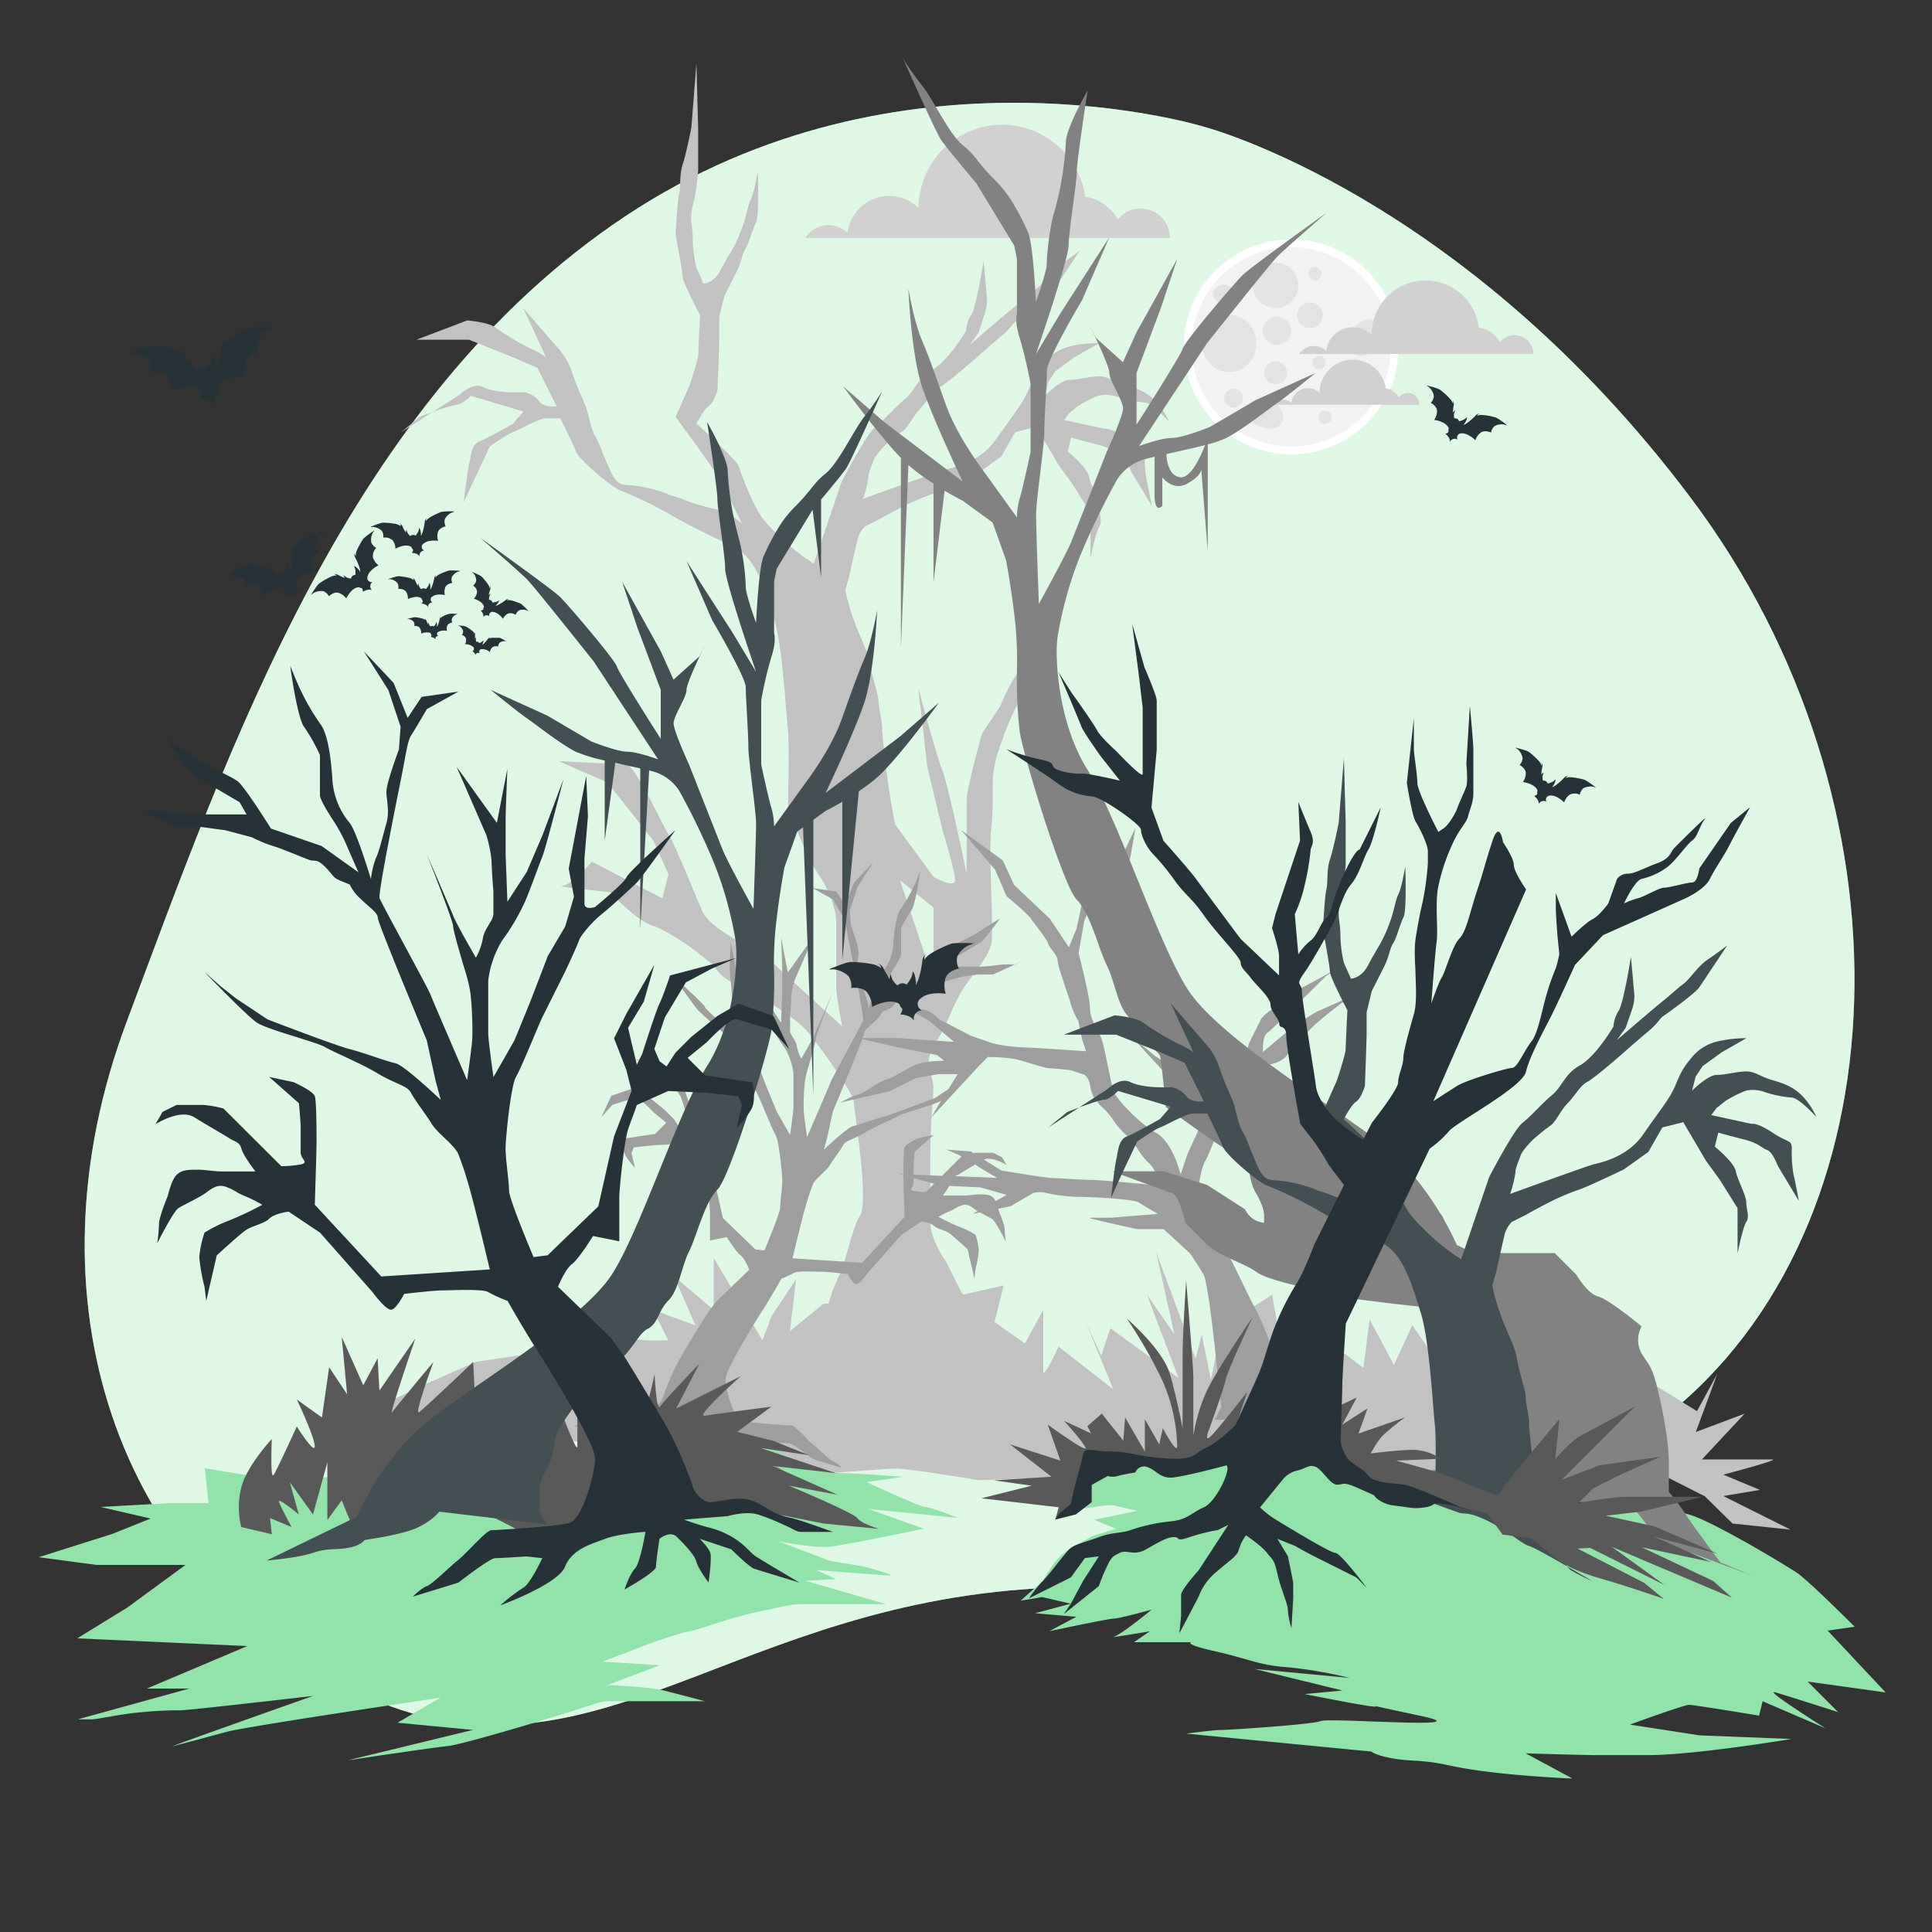 <svg xmlns="http://www.w3.org/2000/svg" viewBox="0 0 500 500"><rect x="0" y="0" width="500" height="500" fill="#333333" stroke="none"/><g id="freepik--background-simple--inject-21"><path d="M311.74,32.85S233.17,8.47,161.77,56,59.6,192.82,32.76,264.5,30.35,406.82,90.18,436.88s94.87-19.69,174.94-25.58,102.59,4.9,165.47-44.38S496.72,207.66,437.68,129,311.74,32.85,311.74,32.85Z" style="fill:#92E3A9"></path><path d="M311.74,32.85S233.17,8.47,161.77,56,59.6,192.82,32.76,264.5,30.35,406.82,90.18,436.88s94.87-19.69,174.94-25.58,102.59,4.9,165.47-44.38S496.72,207.66,437.68,129,311.74,32.85,311.74,32.85Z" style="fill:#fff;opacity:0.7"></path><circle cx="334.17" cy="89.76" r="26.81" style="fill:#f2f2f2;stroke:#fff;stroke-miterlimit:10;stroke-width:2px"></circle><ellipse cx="318.11" cy="88.87" rx="7.02" ry="7.45" style="fill:#e3e3e3"></ellipse><path d="M336,73.83A5.87,5.87,0,1,1,330.14,68,5.87,5.87,0,0,1,336,73.83Z" style="fill:#e3e3e3"></path><path d="M333.15,96.89a3,3,0,1,1-3-3.44A3.24,3.24,0,0,1,333.15,96.89Z" style="fill:#e3e3e3"></path><path d="M321.69,102.9a2.44,2.44,0,1,1-2.44-2.29A2.36,2.36,0,0,1,321.69,102.9Z" style="fill:#e3e3e3"></path><path d="M342.31,81.28a3.31,3.31,0,1,1-3.29-3A3.15,3.15,0,0,1,342.31,81.28Z" style="fill:#e3e3e3"></path><circle cx="340.31" cy="70.82" r="1.72" style="fill:#e3e3e3"></circle><path d="M343.11,93.87a1.72,1.72,0,1,1-1.72-1.72A1.72,1.72,0,0,1,343.11,93.87Z" style="fill:#e3e3e3"></path><circle cx="342.92" cy="107.98" r="1.72" style="fill:#e3e3e3"></circle><ellipse cx="316.68" cy="76.12" rx="2.72" ry="2.43" style="fill:#e3e3e3"></ellipse><path d="M334.17,85.82a3.68,3.68,0,1,1-3.67-3.94A3.81,3.81,0,0,1,334.17,85.82Z" style="fill:#e3e3e3"></path><path d="M352.67,100.13A3.68,3.68,0,1,1,349,96.19,3.81,3.81,0,0,1,352.67,100.13Z" style="fill:#e3e3e3"></path><path d="M331.85,109.2c-.87,1.78-3.54,2.27-6,1.09s-3.71-3.57-2.84-5.36,3.53-2.27,6-1.1S332.71,107.41,331.85,109.2Z" style="fill:#e3e3e3"></path><path d="M351.07,91.83c-1.79-.86-2.29-3.53-1.12-6s3.57-3.71,5.36-2.85,2.28,3.53,1.11,6S352.86,92.69,351.07,91.83Z" style="fill:#e3e3e3"></path><path d="M302.77,61.55a7.59,7.59,0,0,0-13.48-4.79,11.91,11.91,0,0,0-8.45-5.88,21.67,21.67,0,0,0-43.12,2.94,10.84,10.84,0,0,0-18.37,6.51,7,7,0,0,0-10.88,1.22Z" style="fill:#d1d1d1"></path><path d="M396.81,91.62a4.87,4.87,0,0,0-8.65-3.07,7.65,7.65,0,0,0-5.43-3.78A13.92,13.92,0,0,0,355,86.66a7,7,0,0,0-11.8,4.18,4.53,4.53,0,0,0-7,.78Z" style="fill:#d1d1d1"></path><path d="M367.34,104.75a3,3,0,0,0-5.35-1.9,4.78,4.78,0,0,0-3.36-2.34,8.6,8.6,0,0,0-17.12,1.17,4.3,4.3,0,0,0-7.29,2.59,2.79,2.79,0,0,0-4.32.48Z" style="fill:#d1d1d1"></path></g><g id="freepik--trees-4--inject-21"><path d="M446,387.17l9.47-1.58L446,381.64s15-3.94,12.62-3.94H440.46l11.05-11.84-12.63,4.74,5.53-15-5.24,9.61-12.91-8s-12.63-5.53-16.58-5.53-24.46-9.47-24.46-9.47l3.59,9.45-11.48-6.29-.79,5.53-6.32-4.74,2.37,7.1L365.49,343l-4.74,10.26-6.31-11.83L352.86,354l-6.31-4.73L345,355.6l-7.89-15-5.53,7.89-2.36-13.42-8.86,5.73-2.19-7.31-4.78,23.58L311,345.34l-1.57,6.31L299.2,324l4.73,21.31-7.1-10.26L305,356.61l-17.63-12.85L285,350.87,281,342.18l7.11,17.37L273.94,348.5s-3.95,8.68-3.95,6.31V339l-4.73,8.68-7.89-5.53,2.37-9.47-10.43,2.37-.62-.79-3.95-7.89s-4-5.52-4-10.26v-15c0-11,.79-15.79.79-19.73s-3.15-5.53.79-11.84,3.95-9.47,7.89-15,5.53-7.1,6.32-10.26-.79-22.88,0-30,0-11.83.79-15.78.79-3.16,2.37-7.89,4.73-10.26,6.31-14.21,7.89-12.63,7.89-12.63-7.1,7.9-9.47,9.47-5.52,9.48-5.52,9.48l-4.74,7.1s-4,14.2-4,17.36v18.94s-4.73-22.89-6.31-26.83S237.64,178,237.64,178L240,198.55,244,215.12s3.16,10.26,3.16,12.63-5.53-.79-5.53-.79l-10-13.63a226.41,226.41,0,0,1-3.33-24.42c0-2.72-.91-5.44-.91-7.25s-1.81-6.79-2.26-10-2.72-6.8-4.53-12.23-1.81-6.8-1.81-6.8l.9-3.17s1.82-8.15,2.27-10a7.7,7.7,0,0,1,1.81-3.17l3.62-1.81s3.18-1.82,5-2.72a64.61,64.61,0,0,1,8.15-3.63c1.81-.45,12.23-5.43,12.23-5.43l6.34-4.53,3.62-6.34,5.44-1.36,5.89,10,3.62,5,4.53,7.24v11.78s1.36-6.79,2.27-8.15,0-3.17,0-5-2.27-5.88-2.72-8.15-5.44-6.34-5.44-6.34l.91-3.62s3.17.9,6.79,1.81,4.53,2.26,5.89,2.72,2.72,4.07,2.72,4.07l5.43,9.06s-.9-5-1.36-6.79a32.31,32.31,0,0,1-.45-6.8c0-2.26-.9-1.36-5-4.07s-5.44-2.27-5.44-2.27l-10.41-2.26,1.36-1.81,2.26-1.82a28.67,28.67,0,0,1,5.44-2.71,9,9,0,0,1,5,.45,30.24,30.24,0,0,0,6.79,1.36c1.81,0,6.34,5,6.34,5a19.86,19.86,0,0,0-3.62-5.43c-2.27-2.27-4.53-3.18-7.7-4.08s-4.53-2.27-6.79-2.27-5.44.91-7.7.91-6.35,4.08-6.35,4.08l.91-3.63,1.81-2.71,5-3.63,6.35-3.62s-5,0-7.7.9a12,12,0,0,0-6.8,4.53c-2.72,3.17-3.17,5.44-4.53,8.16s-3.62,5.43-7.7,11.32-10.87,7.25-12.68,7.7-21.74,7.7-21.74,7.7a30.85,30.85,0,0,0,1.36-5.44c0-1.35.9-3.17,1.36-4.52s3.17-4.08,3.17-4.08,3.17-2.72,4.53-3.62,2.71-4.08,4.53-5.89,3.17-4.53,5-5.44,9.06-7.25,9.06-7.25,4.07-3.62,6.79-5.88,2.72-3.17,4.08-4.08,8.15-5.89,9.06-7.25l7.24-10.87s-2.26,1.81-5,3.63-4.53,5-6.34,6.34-3.62,3.17-5.44,4.53-11.77,10-11.77,10l2.26-3.17L255,80.66a11.83,11.83,0,0,0,.46-3.18l-.91-10s-1.81,11.78-3.17,14A8.75,8.75,0,0,0,250,85.64s-4.53,7.7-8.6,10-4.53,5.44-7.25,7.7-5.44,5.44-7.7,7.25-8.61,14-8.61,14l-7.24,21.29a57.24,57.24,0,0,1-8.16-6.34c-3.17-3.17-5-4.53-7.24-9.06a75,75,0,0,1-4.08-10c-.45-1.35-10.87-10.87-10.87-10.87s1.81-3.62,3.17-4.53,2.26-4.07,2.26-4.07.46-11.33.46-14V82l1.36-5.43,3.17-6.34c1.36-2.72,1.36-4.53,2.26-5.89s1.81-5,2.72-6.79.45-13.14.45-13.14-.9,5.44-1.81,7.25-.91,4.07-2.72,8.6-3.17,5.89-5,9.51-4.53,3.63-4.53,3.63l-1.81-4.08a32.86,32.86,0,0,1-.91-6.79c0-3.17-.45-4.08-.45-5.89a19.26,19.26,0,0,1,.91-5.44,62.11,62.11,0,0,0,.9-7.24V33.1l-.45-16.76L178.92,33.1s-1.36,6.79-2.26,9.51-.46,5.89-.91,7.7-.91,10.42-.91,10.42,1.82,9.51,1.82,10.87,4.52,10,4.52,10-.45,8.61-.45,10-2.26,8.15-2.26,8.15l-3.63,8.15s10.42,14,11.78,16.76l5.44,10.87L188,132.29a56.58,56.58,0,0,1-10.42-2.72c-4.53-1.81-3.17-.9-5-1.81a35.45,35.45,0,0,0-10.42-2.26c-2.72,0-3.62-2.27-5-5.44s-2.27-5.89-3.17-7.25-1.81-5.88-2.27-7.24-2.26-5-3.62-9.06a17.37,17.37,0,0,0-3.62-6.34l-9.06-10.42,5.89,12.68a26,26,0,0,0-4.08-2.26,68.8,68.8,0,0,1-9.06-5.44c-1.81-1.36-7.25-1.81-7.25-1.81l-13.13,5H121.4l11.32,4.53,6.34,2.72,5,10s-3.17.46-4.53-1.35a6.57,6.57,0,0,0-3.62-2.27h-3.17s-5,0-7.7-1.36-5.89,1.81-5.89,1.81l-7.26,4.7a38.45,38.45,0,0,1,6.36-2c1.36,0,3.62-2.26,3.62-2.26l13.59,4.07-2.72,3.17s-6.34,3.63-8.61,4.53-2.26,4.08-2.71,5.89S120,130,120,130l2.72-5.89,4.07-8.61s4.53-3.17,5.89-3.62,6.79-3.63,8.61-3.63H145s3.17,6.35,4.08,8.61,9.06,9.06,11.32,10a105.83,105.83,0,0,1,13.13,6.34c4.53,2.71,11.33,5.88,16.76,8.6s7.7,10.87,10,18.12,3.17,25.36,3.62,29,0,20.38,0,20.38l5.4,12.94,3.94,6.31s3.16,5.52,3.16,10.26v16.57c0,2.37,1.58,10.26,1.58,10.26s-16.58-15-18.94-17.36-15-7.1-17.37-12.63-7.1-17.36-8.68-19.73c-.81-1.22-3.1-6-5.44-10.36-2.2-4.09-4.46-7.79-5.61-7.79-2.36,0-17.36-.79-17.36-.79l12.63,5.53,11.84,15,3.94,8.68-1.58,6.31L153.19,223s-5.52,6.32-7.89,6.32,12.63,1.58,12.63,1.58,6.31,7.1,11,8.68,11.83,7.1,11.83,7.1l3.95,3.16a11,11,0,0,0,5.53,4.73c3.94,1.58,15.78,8.68,18.94,12.63s11.83,15.78,11.83,18.15,3.95,25.26,1.58,29.2-3.94,13.42-5.52,15.79a41.73,41.73,0,0,0-2.62,7.06l-1.33,0-8.68,7.1,1.58-13.41-6.31,9.47-2.37,6.31-12.63-21.31V339l-10.26-8.68L180,343,169,339l3.94,7.89H167.4l-9.47-.79-8.68,2.37L139,350.08l-15.79,2.36L110.58,358,94,365.86s49.49,5.79,62.23,8.42,34.06,10.52,41.16,10.52,16.93,7.55,23.46,5.75S210,381.64,210,381.64s18.94-1.57,22.09-1.57,21.28,3,21.28,3L282.82,382l29.79,3.61,95.5-4.73,22.09.78,11,5.57,7.18,7.06,15,1.58ZM241.58,234.85v18.94l-8.68-26Z" style="fill:#c2c2c2"></path><path d="M103.73,111.91l8.14-5.27c-1.74.64-3.16,1.19-3.16,1.19Z" style="fill:#c2c2c2"></path></g><g id="freepik--Floor--inject-21"><path d="M396.21,397.06s-4.65-2.33-9.76-5.12-13.95-6.51-19.53-7.44-8.37,0-9.76,0-11.62-7-11.62-7-7.44-1.39-9.76-1.86-2.33-1.39-2.33-1.39l-16,5s-18.4-.8-21.19-3.59-22.78,9.3-22.78,9.3l9.09-.72-8.15,7.24s12.08-2.34,13.94-1.87,6,1.39,6,1.39l-11.15,2.33,5.58,2.32-6.05,1.86-6.1,3.49c-3.66,2.09-6.79,8.15-6.79,8.15l-5.7,5.1,5.58-.93,7.37,1.72-9.23,2.46,10.69.93-7,3.72s15.34-3.26,16.73-3.26,9.76-2.32,9.76-2.32-7.9,6.51-9.76,7,9.3-1.39,9.3-1.39L293.47,425h14.88s-2.33.46,6,2.32S326,431,333,431.46a113.65,113.65,0,0,1,16.27,2.78l-24.64-2.32,22.78,5.58-9.76.93s16.27,3.25,18.12,3.25-6-1.39,11.63,2.33-23.25.46-25.57,1.39-24.17,2.33-26,2.33-8.84.93-8.84.93l47.88,4.64s2.33,1.86,10.7,2.33,7.9,1.39,18.59,2.79,22.78,1.86,22.78,1.86l-12.09-6.51s14.88.46,18.6.46h13c12.09,0,37.19-4.18,37.19-4.18l-23.71-.93-18.13-2.79s14-5.11,15.34-5.11S455.24,444,455.24,444l.93-3.72,16.27,7s-16.27-10.23-13-9.3,16.27,5.12,16.27,5.12l-7.9-7.91L488,438l-15-16,7-1s-12-12-15-14-23.81-14.58-28.9-15.29-48.5-4.64-48.5-4.64l8.76,11" style="fill:#92E3A9"></path><path d="M200.5,375.21s10.23,6,15.81,6,15.8.93,17.2.93-9.3,1.4-9.3,1.4,13.95,6.5,15.34,6.5,8.37,2.79,8.37,2.79l-23.24-2.32,14.41,5.11s-20,4.18-24.18,4.65-13.48-1.39-13.48-1.39L214.91,404s6.05.93,8.37,1.39,8.37,2.33,7,2.33-19.06-1.4-19.06-1.4l5.12,2.33-7.91.46,20.92,6.05H208.4c-3.71,0-2.78,0-11.62,1.85s-15.34,4.65-18.13,5.12-10.69,3.25-13,4.18-9.76,3.72-9.76,3.72l14.87.93-13.48,5.11s10.69.47,14.41,1.4,10.69,2.79,10.69,2.79H157.74c-1.4,0-1.86,0-7.44,1.86-5.14,1.71-26.46,8.16-33.06,9.53-.56.11-1,.19-1.34.23-4.19.46-13.48,1.86-16.74,2.32s-9.29,1.4-9.29,1.4l32.54-7.9-19.53-1.86L114,439.36s-50.21,7.44-55.32,8.83-12.09,3.25-13.94,3.72,36.25-13,36.25-13-32.07,3.72-34.4,3.72a95.41,95.41,0,0,0-9.76.47c-5.58.46-11.62,1.86-13,1.86H20.14L49,437H38l26-11-44-2,13-8,15-11H25l-15-2,19-6,10-4-13-3,18-1H54l-1-9,22,3.58,61.36-8.37,44.66.07,19-2.4" style="fill:#92E3A9"></path></g><g id="freepik--trees-3--inject-21"><path d="M205.1,325.65l18,1.16,11-11.89s-.29-9-.29-10.45,0-6.68.29-7.55,3.48-2.32,3.48-2.32l4.06-.87-4.93,4.35s-.29,2.9-.29,4.07v4.06c0,1.16-1.45,1.74,0,2a19.17,19.17,0,0,0,3.19.29l9.58-9.58a21.66,21.66,0,0,1,3.19-.58H257l2.33,1.16,1.16,2s-4.07-2.62-6.39-1.17-4.93,2.91-5.8,3.49-1.74.58-2,1.74A17.43,17.43,0,0,1,244,309.4h5.52c1.45,0,2.61-.29,4.06-.29s2.61,0,3.48.87,1.45,3.48,1.45,3.48S260,317,260,318.11a30.21,30.21,0,0,0,.29,3.19s-2.62-5.22-3.49-5.8-3.48-1.75-4.64-2.62-2-1.45-3.48-.87-1.45.87-2.9,1.45a22.58,22.58,0,0,0-2.91,1.46,53.85,53.85,0,0,0,5.52,2.61,24.15,24.15,0,0,1,4.06,2,17.74,17.74,0,0,1,.87,4.06,31.88,31.88,0,0,1-.87,4.94l-.29,2.32-1.74-7.55s-3.48-3.19-4.64-4.06-3.2-1.16-4.07-2-3.19-1.16-3.19-1.16l-5.22,3.48-8.71,9.87s-2.32,3.19-3.19,2.9-2-2.61-2-2.61-4.94-.58-6.39-.58-6.67-.29-7.54.29a23.72,23.72,0,0,1-3.2,1.45s-2.61,4.64-5.22,8.7-9.29,15.09-9.29,17.42,2,10.15,4.36,10.73,11.89,1.16,12.77,1.16,4.06,3.78,5.51,4.94,4.35,4.06,5.22,4.35a9.24,9.24,0,0,1,2.32,1.74l-7.54-2.32s-5.22-4.06-6.1-4.06-5.22-.29-5.22-.29l-2.61.29s2,4.35,3.19,4.93a29.29,29.29,0,0,1,3.77,2.9s-9.57-3.48-10.73-6.38-4.36-3.77-6.68-4.64a30.92,30.92,0,0,0-6.67-1.16s.87,5.22,1.74,6.09a12.39,12.39,0,0,1,1.74,3.48s-5.23-2.9-5.23-3.77-.58-4.64-.58-4.64-1.74-1.46-2.9-.29-2.9,2.9-3.19,4.06a15.53,15.53,0,0,1-2,3.48s-.58-4.06-.29-4.93a9.24,9.24,0,0,1,1.74-2.32l-5.22,1.74s-2.91,2.9-3.78,3.19-7.54,2.32-7.54,2.32,6.38-3.77,7.25-4.35,1.45-1.45,2.61-2.32a14.12,14.12,0,0,1,4.65-2.33,48,48,0,0,0,4.64-1.45l-7.25-.58a10.79,10.79,0,0,0-4.94-.29,33.76,33.76,0,0,0-4.35,1.74c-1.45.58-2,1.17-2.9,1.17h-5.23s5.52-2,7-2.33a11.37,11.37,0,0,0,3.77-1.45,8.64,8.64,0,0,1,4.64-1.74c2,0,3.78.58,4.94.58s2.61-1.45,2.9-2.61a65,65,0,0,1,4.64-10.45c2-3.48,6.1-10.16,6.68-11s2.32-3.19,2.32-3.19l8.71-8.41s-1.16-2.91-2.32-3.78-3.49-4.64-3.49-4.64l-4.35.87v-7.26a75.44,75.44,0,0,0-1.45-11.31c-.58-1.75-.87-2.33-1.16-3.2l-.29-.87-5.23-2.32-6.38.29-5.23.58-.58,1.45.88,3.78a14.65,14.65,0,0,1-2.62-3.49c-.58-1.45,0-4.06,0-4.06l7.84-1.16,2.9-2.9-3.19-2.62s-3.77-4.06-4.93-3.77-5.81,1.74-5.81,1.74l-2.9,3.2,2.61-5.52,5.8-2,3.49,2,4.35,3.48,2.61,2.62,1.45,2.32,1.16-.87.88-2-1.75-5.23-3.48-5.8-4.35-2.32L164.18,274l11,2.91s1.16,3.48,1.74,4.64,2.91,8.42,2.91,8.42l.87,1.74,1.45-6.1-2.61-4.35-1.74-6.09,4.64,8.12,2,4.06-2,5.23-.87,3.48,2.9,7.55,2.61,11.61,8.42,8.12,2.32.29s4.06-9.58,4.06-11,.58-5.22.58-7-.87-10.45-1.74-11.9-3.77-8.71-4.35-9.87l-3.48-7c-.58-1.16-2.33-4.94-2.62-5.81a16,16,0,0,0-3.77-4.35c-1.45-1.16-4.93-4.35-5.8-5.22s-6.39-8.71-6.39-8.71,7.84,7,8.13,7.83,5.22,4.94,5.22,4.94,1.74.58,1.74-.58v-7.55l-.58-7,.29-6.68L192,259.19l-.88,4.65,1.46,4.93,2.9,4.93s2.32,6.1,2.9,7.55,2.61,6.38,2.61,6.38l3.48,6.1s.88-6.1.88-7.26v-8.7a16.63,16.63,0,0,0-2.33-6.68,36.72,36.72,0,0,1-3.77-6.38c-.87-2-2.32-6.1-2.9-7.55s-3.48-12.77-3.48-12.77l3.48,9.29,2.61,6.09,3.19,4.94.29-7.84v-6.09c0-1.16-.29-8.13-.29-8.13l1.74,9,6.68-9.29-4.93,11.32a21.79,21.79,0,0,0-.87,4.35c0,1.45-.3,4.94-.3,4.94v3.77c0,1.16,1.46,2.32,1.75,4.06a10.25,10.25,0,0,0,1.16,3.19s3.19-5.51,3.77-7,4.35-10.16,4.35-10.16-4.35,11-4.35,11.9-2,7.55-2,7.55a24.24,24.24,0,0,0-.87,3.77,63.27,63.27,0,0,0-.29,7c0,1.17.87,7.26.87,7.26s5.51-12.77,6.09-14.22,8.13-15.09,8.42-16-3.19-18-3.77-20.9-.87-5.22-1.46-6.09-2.61-4.36-2.61-4.36l-5.22-2.9,6.09.87,2.33,3.49,2.32-5.81,4.93-5.22-4.06,6.38-2,6.1.29,3.77s2,5.51,2,7-.58,3.2,0,5.23a48.42,48.42,0,0,0,1.74,5.8,14.24,14.24,0,0,1,.87,3.48s2.32-7.83,3.48-9.28a12.32,12.32,0,0,0,2.9-7.55c.29-4.06.88-7.54,2-9a38.39,38.39,0,0,0,3.19-5.52c.58-1.16,1.74-4.06,1.74-4.06s-1.16,8.71-2.32,10.16a29.44,29.44,0,0,0-2.61,4.64V247c0,.88-2.33,4.36-2.33,4.36a26.54,26.54,0,0,0-2,3.77c-.87,2-2,4.64-2,4.64l6.1-4.35,8.41-2.9s4.36-7,5.52-7.84,5.22-2.61,6.38-3.48,5.51-3.48,5.51-3.48-4.06,5.51-4.93,6.09-7.25,4.36-7.25,4.36l-1.16,2h8.12c2,0,5.52-.58,6.39-.58h2.9L264,249l-7,3.19h-3.77l-4.35.58L244.56,254a25.12,25.12,0,0,1-3.48,1.45c-1.16.29-5.22,2-6.09,2.32s-1.16-.29-2.61,1.16-1.17,1.74-2.62,2.33l-1.45.58a7.1,7.1,0,0,1-1.74,2.32c-1.45,1.45-2.9,2.32-2.9,3.19s-8.13,20.31-8.13,20.31l-1.45,6.68-.87,3.19s6.1-5.8,7.55-6.09,5.22-1.74,7.54-2.32S242,284.15,242,284.15l5.23-3.48,2.61-2,2.61-2.32s-7,7.25-8.71,8.41-9.86,3.19-11.31,4.07-5.81,2.61-8.71,4.35-4.93,2-5.52,3.19-2.61,3.77-3.48,5.23-3.77,3.48-4.35,4.93a52.86,52.86,0,0,0-1.74,5.22C207.71,314.62,205.1,325.65,205.1,325.65Z" style="fill:#9e9e9e"></path><path d="M332.82,358.14s-5.76-15.64-8.2-20-6.85-14.67-8.81-16.63-6.35-5.87-6.35-7.82,1-10.76,2.44-13.21,4.89-12.23,4.89-12.23-2.27-7,3.27-10.12,10.91-1.61,13.36-5.52.49-.49,4.4-4.9,11.74-9.78,11.74-9.78l-8.81,3.92L335.46,265l-8.61,7.25s-.28-4,1.19-5,15.16-14.68,15.16-14.68l3.91-2.44-11.74,6.36s-3.06,4.35-4.89,4.4-4.08,2.77-4.08,2.77l-3.17,6.34-.57,2.14s-.49,3.42-2.93,3.42a11.09,11.09,0,0,0-4.9,1.47l-4.4,3.91-10.83-7.22-.9-.61-6.36-5.38,11.25,12.23,4.4,2.94s.23.19.49,2.93a38.66,38.66,0,0,0,1.61,6.81l-2.72,5.89-1.83,5.39s-2-8.31-6.35-10.75-9.79-8.32-10.76-10.27S286,271.1,285,268.65s-2.93-4.89-2.93-7.82-2.94-14.18-2.94-14.18l1.47-8.32S284,230,285.49,229s6.36-4.4,6.85-6.36,1.47-8.31,1.47-8.31l-3.92,8.31-1.46,2.45a6.21,6.21,0,0,1-2.94,1c-1.46,0-4.4,1.95-4.4,1.95l-1-12.22v-9.78s-1.95,10.75-1.95,12.71v6.36l1.95,8.31-1.46,6.85-2,4.89-4.89-7.34-9.29-8.8-2.94-6.36-10.76-7.82,8.81,10.27,2.93,6.84s5.38,4.41,6.36,5.87,3.91,4.89,4.4,6.36,2.45,2.93,2.45,4.4,2.93,9.29,3.42,11.25a20.24,20.24,0,0,0,1.95,4.4l1,4.89,1,2.94s-14.67-1-16.14-1a42.67,42.67,0,0,1-7.82-1l-5.87-2-1.53-.81L243,263.76s-2.45-2.44-3.92-2.44-8.8-2.94-8.8-2.94l10.27,5.87,6.36,5.38-7.83-.49-6.35-.49H221.92l10.76,2.45,9.78,1.95,1.95,1.47s-4.89,0-7.33,1-5.87,3.42-7.83,3.91-5.38,3.43-7.33,3.91a20.24,20.24,0,0,0-4.41,2l12.72-2.93,6.85-3.43,5.87-1h4.89s-.66,1.1-1.39,2.26c-.36.58-.73,1.17-1.06,1.66-1,1.46-4.4,7.33-4.4,7.33L253.22,276l2.44-2.45a46.47,46.47,0,0,1,6.85.49c2.44.49,7.82,2.45,9.29,2.45s5.38.49,5.38.49l2.93,1s1.47,0,2,2.94,1,2.93,2,4.4,1.46,1,3.91,4.4a18.48,18.48,0,0,0,3.91,4.4c1.47,1.47,1,1,2.93,3.92s2.94,2.93,3.92,4.89a21.8,21.8,0,0,1,1.46,3.91s-15.16-1.47-17.6-1.47-8.8-.49-10.27-.49-13.21-1.95-13.21-1.95L251.26,298l-6.36-.49a42.06,42.06,0,0,1,6.85,3.42c1.95,1.47,6.36,3.91,6.36,3.91s-11.25-.49-12.72-.49-12.71-.49-12.71-.49l10.75,2.94,10.27.49,6.85,1.95-8.8,4.89,9.78-1.95,5.87-3.43a6.75,6.75,0,0,1,3.42,0,43,43,0,0,0,8.31,1c2.45,0,14.19.49,15.65,1.47s4.89,2.93,4.89,2.93l-12.22,1h-5.38c-1.47,0,12.23,2.94,12.23,2.94h6.84L308,324.4s2,2.93,3.45,5.38,3.88,27.88,3.88,27.88l.76,6.52-1.73,3.26h7.82a24.06,24.06,0,0,0,7.34-1.47C331,365.48,332.82,358.14,332.82,358.14Z" style="fill:#9e9e9e"></path></g><g id="freepik--trees-2--inject-21"><path d="M445.23,404.36s-6.32-8.43-9.13-12.65a41.86,41.86,0,0,0-4.22-5.62v-7c0-2.11,0-6.33-2.11-16.17s-2.81-9.13-4.92-12.65a7.23,7.23,0,0,1,0-7s-8.43-7-11.24-7.73-5.63-5.62-5.63-5.62l-5.62-5.62h-21l-4.34-2.11a65.24,65.24,0,0,0-3.19-6.28l-.54-1.17s-.24-.33-.64-.84c-3.48-5.75-9.05-13.37-16.71-19.12-14.06-10.54-40.77-26.71-48.5-38.65s-18-44.17-26-56.93-8.44-30.22-7.73-34.44a101.71,101.71,0,0,1,5.62-20.38,188.18,188.18,0,0,1,9.84-20.38,12.6,12.6,0,0,1,6.32-4.92c.81-.27,2-.57,3.32-.89v9.72c0,5.37,2,3,2,3v-7.39s2.69,3.69,6.38,1.68,3.7-3.7,3.7-3.7l1.68,21.17V115a26.64,26.64,0,0,0,4.69-1.6c4.22-2.1,11.25-7.73,13.35-9.13s9.84-7.73,9.84-7.73l-15.46,7-11.95,7s-7,2.81-9.84,2.81-8.43,2.11-8.43,2.11L312.4,88.8s16.17-20.39,18.27-22.49,12.65-11.25,12.65-11.25-19.67,14.06-21.78,16.17-14.76,16.86-15.46,19-11.95,19.68-11.95,19.68V96.53l6.32-16.87L304.67,67,294.13,86l-3.52,7.74-7-6.33-2.1-4.18c.33.66,5.61,11.27,5.61,13.32s3.51,7,3.51,9.13-4.21,11.25-4.21,11.25-7.73,19.68-9.14,23.19-8.43,16.17-8.43,16.17-.71-19.68-.71-23.2,2.11-17.57,2.11-21.08.7-13.35.7-16.17,9.14-18.27,9.14-18.27l7-16.16L274.45,81.06l-6.33,10.55s8.44-24.6,8.44-28.12,2.11-16.16,2.11-19,2.81-21.09,2.81-21.09-5.63,9.84-5.63,13.36A82.55,82.55,0,0,1,273,54.36c-1.4,4.21-2.11,12-2.11,14s-2.81,9.84-2.81,9.84S267.42,62.79,266,60a61.85,61.85,0,0,0-4.84-9,31.47,31.47,0,0,0-3.59-4.32c-4.92-4.92-4.92-6.33-8.43-9.14s-7.73-12-10.54-15.46a71.1,71.1,0,0,1-4.92-7s8.43,19,9.83,21.08,9.14,11.25,9.14,11.25l9.84,16.16.7,3.52v14s-.7,2.11.71,6.33a117.4,117.4,0,0,1,2.81,12v17.57s-2.11,9.84-2.81,12a18.33,18.33,0,0,0-.71,4.92l-9.13-12.65s-6.33-8.44-9.14-16.17S240.71,93,238.61,88.09s-3.52-13.35-3.52-13.35.7,16.87,3.52,25.3,10.54,24.6,10.54,24.6l-20.38-15.46L218.22,100s9.91,13.62,15.77,19.36l-.83-.78v49l1.93-47.22a55.76,55.76,0,0,0,6.5,4.79v25.57L244.45,127c2.7,1.59,4.7,2.59,4.7,2.59l7.73,5.62,3.51,9.84s1.41,7.73,2.11,14.06a94.48,94.48,0,0,1,.7,14,116.11,116.11,0,0,0,.69,16.11c.72,5.68,11.26,40.12,14.78,43.63s5.62,12.65,7.73,16.87,2.81,10.54,5.62,13.35,2.81,6.33,5.62,7.73a8.24,8.24,0,0,1,2.62,2.52c.88,6.39,1.45,13.17,1.45,13.17s14.91,11,17,11.72a18.57,18.57,0,0,1,4.14,2.79c.61,2.61.74,5.35,2.18,7.76,2.11,3.51,2.11,5.62,2.11,5.62v2.07a6,6,0,0,1-4.92-3.48l-9.84-6.32-11.24-3.52H287.8s13.36,4.92,15.46,5.63,3.52,7.73,3.52,7.73l5.62,5.62c2.81,2.81,9.84,4.92,12.65,7s10.54,3.51,15.46,4.92a82.8,82.8,0,0,0,9.9,2.09s16.11,2.13,18.92,2.13,6.32,1.4,11.24,3.51,4.92,10.54,6.33,15.46,0,9.14,0,12.65a4.39,4.39,0,0,1-3.51,4.22l-4.22,5.62-15.46,1.41s16.86,4.21,19.68,4.21a26.67,26.67,0,0,0,5.62-.7s12.65,2.11,15.46,3.51,13.35,0,15.46,0,9.14,10.55,9.14,10.55l24.6,9.13ZM311.88,115.19a34.9,34.9,0,0,1-2,4.34c-1.22,2.21-2.74,4.09-4.32,4-3.6-.33-3.69-5.75-3.69-6C305.09,116.76,308.77,116,311.88,115.19Z" style="fill:#828282"></path><path d="M371.35,389.23s.45-16.76,0-20.38-1.36-21.74-3.63-29-4.53-15.4-10-18.12-12.23-5.89-16.76-8.61a108.82,108.82,0,0,0-13.14-6.34c-2.26-.9-10.41-7.7-11.32-10s-4.07-8.61-4.07-8.61h-3.63c-1.81,0-7.25,3.17-8.6,3.63s-5.89,3.62-5.89,3.62l-4.08,8.61L287.55,310s.91-8.15,1.36-10,.46-5,2.72-5.89,8.61-4.53,8.61-4.53l2.71-3.17-13.58-4.08s-2.27,2.27-3.63,2.27-9.51,3.17-9.51,3.17l-5,4.08,15.4-10s3.17-3.17,5.89-1.81,7.7,1.36,7.7,1.36h3.17a6.62,6.62,0,0,1,3.62,2.26c1.36,1.82,4.53,1.36,4.53,1.36l-5-10-6.34-2.72-11.33-4.53H275.32l13.14-5s5.43.45,7.25,1.81a69.39,69.39,0,0,0,9.05,5.44,26,26,0,0,1,4.08,2.26L303,259.69,312,270.11a17.3,17.3,0,0,1,3.63,6.34c1.35,4.07,3.17,7.7,3.62,9.06s1.36,5.88,2.26,7.24,1.82,4.08,3.17,7.25,2.27,5.43,5,5.43a35.13,35.13,0,0,1,10.41,2.27c1.82.91.46,0,5,1.81a56.57,56.57,0,0,0,10.41,2.72l4.08,3.17s-4.08-8.15-5.43-10.87-11.78-16.76-11.78-16.76l3.62-8.15s2.27-6.8,2.27-8.16.45-10,.45-10-4.53-8.61-4.53-10-1.81-10.88-1.81-10.88.45-8.6.9-10.41,0-5,.91-7.7,2.27-9.51,2.27-9.51l1.35-16.76.46,16.76v10.87a62.82,62.82,0,0,1-.91,7.24,19.63,19.63,0,0,0-.9,5.44c0,1.81.45,2.72.45,5.89a33.2,33.2,0,0,0,.9,6.79l1.82,4.08s2.71,0,4.53-3.63,3.17-5,5-9.51,1.81-6.79,2.72-8.6,1.81-7.25,1.81-7.25.45,11.32-.46,13.13-1.81,5.44-2.71,6.8-.91,3.17-2.27,5.89L355,256.52,353.68,262v5c0,2.72-.45,14.05-.45,14.05s-.91,3.17-2.27,4.07-3.17,4.53-3.17,4.53,10.42,9.51,10.87,10.87a78,78,0,0,0,4.08,10c2.27,4.53,4.08,5.89,7.25,9.06a57.41,57.41,0,0,0,8.15,6.34l7.25-21.29s6.34-12.23,8.6-14,5-5,7.7-7.25,3.17-5.43,7.25-7.7,8.61-10,8.61-10a8.72,8.72,0,0,1,1.36-4.08c1.35-2.26,3.17-14,3.17-14l.9,10a12,12,0,0,1-.45,3.17L420.72,266l-2.27,3.17s10-8.61,11.78-10,3.62-3.18,5.43-4.53,3.63-4.53,6.35-6.35,5-3.62,5-3.62l-7.25,10.87c-.9,1.36-7.7,6.34-9.06,7.25s-1.36,1.81-4.07,4.07-6.8,5.89-6.8,5.89-7.25,6.34-9.06,7.25-3.17,3.62-5,5.44-3.17,5-4.53,5.88-4.53,3.63-4.53,3.63-2.72,2.71-3.17,4.07-1.36,3.17-1.36,4.53a30.85,30.85,0,0,1-1.36,5.44s19.93-7.25,21.74-7.7,8.61-1.81,12.69-7.7,6.34-8.61,7.7-11.33,1.81-5,4.53-8.15a12,12,0,0,1,6.79-4.53,32.22,32.22,0,0,1,7.7-.9l-6.34,3.62-5,3.62-1.81,2.72-.91,3.62s4.08-4.07,6.34-4.07,5.44-.91,7.7-.91,3.62,1.36,6.79,2.27,5.44,1.81,7.7,4.07a19.89,19.89,0,0,1,3.63,5.44s-4.53-5-6.34-5a30.21,30.21,0,0,1-6.8-1.36,9,9,0,0,0-5-.46,29.31,29.31,0,0,0-5.43,2.72l-2.27,1.81-1.36,1.82,10.42,2.26s1.36-.45,5.43,2.27,5,1.81,5,4.07a32.36,32.36,0,0,0,.45,6.8c.45,1.81,1.36,6.79,1.36,6.79l-5.44-9.06s-1.36-3.62-2.71-4.08-2.27-1.81-5.89-2.71-6.8-1.81-6.8-1.81l-.9,3.62s5,4.08,5.43,6.34,2.72,6.34,2.72,8.15.91,3.63,0,5-2.26,8.15-2.26,8.15V312.68l-4.53-7.25-3.63-5-5.89-10-5.43,1.36-3.62,6.34-6.35,4.53s-10.41,5-12.22,5.43a64.1,64.1,0,0,0-8.16,3.63c-1.81.9-5,2.71-5,2.71l-3.62,1.82a7.7,7.7,0,0,0-1.82,3.17c-.45,1.81-2.26,10-2.26,10l-.91,3.17s0,1.36,1.82,6.8,4.07,9,4.53,12.22,2.26,8.16,2.26,10,.91,4.53.91,7.25,2.71,24.91,4.07,26.72a18.93,18.93,0,0,1,2.27,4.53s3.17,5.43,4.53,6.34a57.74,57.74,0,0,0,5.43,2.72s-14.49-8.61-16.3-9.06-5-3.62-10.42-6.34-6.34-1.81-7.7-2.27S371.35,389.23,371.35,389.23Z" style="fill:#444f54"></path><path d="M62.44,395.2a21.26,21.26,0,0,1,0-10.23c1.39-5.58,7.9-12.55,7.9-12.55s-.46,10.69.47,9.3,6-12.56,6-12.56,4.65,7.44,4.65,5.12-4.65-12.09-4.65-12.09l6.51,4.65,1.86-13,4.65,7-1.4-14.88,5.58,12.55,3.72-7,.46,8.37,9.3-13.48s-7,20.45-6,19.06,10.69-13,10.69-13-5.11,13.95-3.72,13,14-13,14-13l.46,9.3,9.3,9.76,4.18,3.72,4.19-12.09,4.46,6.09-.28-5.16s4.65,12.55,4.65,10.23V352.43l6.51,18.13-1.4-17.2s5.58,22.31,5.58,20.92,1.58-23.1,1.58-23.1l4.46,18.45,3.26-13.95s.46,9.77,1.39,8.37S181,352.89,181,352.89l-6,11.63,16.73-8.37s-12.09,10.69-9.3,10.23,17.2-2.33,17.2-2.33l-8.83,6.51,9.3,2.32,9.29,3.72-12.55-1.86,19.53,6.51L200,379.39l16.73,7.44-12.55-2.33s16.74,7,17.67,8.37,5.57,2.79,5.57,2.79l-14.41-1.39s-27.42-5.58-31.14-5.58-16.27.46-20,1.86-7.9,5.11-13,5.11-12.08,1.4-13.48.93-10.69-6-13.48-6-6.32-.54-8.27.66a52.75,52.75,0,0,1-7.07,4c-2.32.93-10.59,2.5-12.27,3.34s-5.86-10.32-5.86-10.32l-3.72,5.12V378.46L81,391.94l-6-8.36,2.33,8.36s-5.58-4.65-5.12-3.25,3.26,6.51,3.26,6.51l-5.58-2.33.46,4.19Z" style="fill:#595959"></path><path d="M430.83,410.23l-13.7-9.92,13.54,5.74,17.59,7.45-4.9-4.36-13.93-6.56-4.59-2.16,18,3.82-12.33-5.48-2.38-1.06,16.34,4.36L428.1,395l-12.53-2.73,9.27-1.09,15.79-3.81H421.57c-4.91,0-13.08,1.63-13.08,1.63l3.82-3.81,7.62-3.81,9.81-4.36-15.8,2.18-9.8,3.81,19.06-19.06s-12,6.53-14.16,7.62-6.54,6-6.54,6l1.09-10.35L392.7,380.27l-5.1,6.8c-4.09-1.57-11-4.24-12.31-4.89-1.86-.93-14-4.18-14-4.18l11.62-.47a13.61,13.61,0,0,0-7-2.32c-3.72,0-11.16.93-11.16.93a27.23,27.23,0,0,1,2.33-3.72c1.39-1.86,6.51-5.58,6.51-5.58L351.58,371l2.33-6.5-6.51,4.18,3.72-7s-15.81,7.43-17.2,8.83,0-6.51,0-6.51l-13.48,3.26,2.32-7S314.39,371,313,372s0-2.32,0-2.32,3.72-10.23,4.18-12.55,7-16.27,7-16.27-8.83,13-11.62,18.59a45.33,45.33,0,0,0-3.72,12.09V356.61c0-2.79-1.86-25.1-1.86-25.1s-.93,13-.93,20.45v17.67s-1.39-7.44-3.25-13.95-11.16-14.41-11.16-14.41a121.36,121.36,0,0,1,9.3,16.27,44.77,44.77,0,0,1,3.72,16.74c0,2.32-3.72-4.65-3.72-4.65l-.93,4.18-3.72-6.5v8.36l-5.11-8.83-.47,6-5.57-7-3.72,3.25.93,1.86-7-3.25s5.12,5.58,5.58,7-9.76-6-9.76-6l3.25,9.3-13-4.19,10.69,8.37-14.87.93L267,384.5l-13,3.26,20,2.32-.89,3.23,9.51-9.06,4.08-2.27s9.15-3.05,12.4-3.52S313,378,313,378l12.08-4.19s18.13,3.26,22.78,6.05,15.34,6.5,20.92,7.9c4.93,1.23,11.66,2.82,16.05,3.82l4.05,5.58,7.48.95c2.28,1.83,4.31,3.59,5.43,4.52,2.78,2.33,6.5,4.19,13,6.05s15.81,5.11,15.81,5.11l-5.12-4.18-17.2-8.84,3.28-.17Z" style="fill:#595959"></path><path d="M233,190.54l-19.33,14.67s7.33-15.34,10-23.34,3.33-24,3.33-24-1.33,8-3.33,12.67-3.34,8.67-6,16S209,201.87,209,201.87l-8.67,12a17.72,17.72,0,0,0-.66-4.66c-.67-2-2.67-11.34-2.67-11.34V181.21a108.27,108.27,0,0,1,2.67-11.34c1.33-4,.66-6,.66-6V150.54l.67-3.33,9.3-15.29,2.2,17.58V129.29c2.27-2.72,5.64-6.79,6.5-8.08,1.33-2,9.33-20,9.33-20a69,69,0,0,1-4.66,6.66c-2.67,3.34-6.67,12-10,14.67s-3.34,4-8,8.67a29.74,29.74,0,0,0-3.41,4.1,59.12,59.12,0,0,0-4.59,8.56c-1.34,2.67-2,17.34-2,17.34s-2.67-7.34-2.67-9.34a58.79,58.79,0,0,0-2-13.33,78.7,78.7,0,0,1-2.67-16.67c0-3.33-5.33-12.66-5.33-12.66s2.67,17.33,2.67,20,2,14.66,2,18,8,26.66,8,26.66l-6-10-12-18.66,6.66,15.33S193,175.21,193,177.87s.67,12,.67,15.34,2,16.66,2,20-.67,22-.67,22-6.67-12-8-15.34-8.67-22-8.67-22-4-8.66-4-10.66,3.34-6.67,3.34-8.67,5-12,5.31-12.64l-2,4-6.67,6L171,168.54l-10-18,4,12,6,16v12.67s-10.67-16.67-11.33-18.67-12.67-16-14.67-18-20.67-15.33-20.67-15.33,10,8.66,12,10.66,17.34,21.34,17.34,21.34l16.66,25.33s-5.33-2-8-2-9.33-2.67-9.33-2.67l-11.33-6.66L127,178.54s7.33,6,9.33,7.33,8.67,6.67,12.67,8.67a40.51,40.51,0,0,0,7.5,2.27V217.5l2.74-20.06c2.27.5,4.53,1,6.46,1.41V240.5L168,199.39c.67.17,1.25.33,1.72.48a12,12,0,0,1,6,4.67A179.86,179.86,0,0,1,185,223.87a97.07,97.07,0,0,1,5.33,19.34c.67,4,.29,20.55-7.33,32.66s-17.33,42.67-24.67,54-32.66,26.67-46,36.67-20,26-20,26L69,403.87s8-.66,12-2,6-.66,9.33-1.33,4-2,4-2,10-1.33,14-3.33,5.34-4,5.34-4l28,3.33-2-3.33v-6s0-2,2-5.34,1.33-7.33,3.33-10.66,8-11.34,13.33-15.34,6.67-8.66,9.34-10,2.66-4.66,5.33-7.33,3.33-8.67,5.33-12.67,4-12.66,7.34-16,13.33-36,14-41.39a108.9,108.9,0,0,0,.65-15.27,89,89,0,0,1,.67-13.34c.67-6,2-13.33,2-13.33l3.33-9.33,1.51-1.1,2.66,69.39V212.18l3.17-2.31s1.84-.92,4.33-2.38v41l4.28-43.71a49.16,49.16,0,0,0,4.72-3.58c5.33-4.67,16-19.34,16-19.34Z" style="fill:#444f54"></path></g><g id="freepik--trees-1--inject-21"><path d="M126.76,328.53l-28.08,1.82L81.47,311.78s.45-14,.45-16.31,0-10.42-.45-11.78S76,280.07,76,280.07l-6.34-1.36,7.7,6.8s.45,4.52.45,6.34v6.34c0,1.81,2.27,2.72,0,3.17a30.08,30.08,0,0,1-5,.45l-15-14.95a34,34,0,0,0-5-.9H45.68l-3.62,1.81-1.81,3.17s6.34-4.08,10-1.81,7.7,4.53,9.06,5.43,2.72.91,3.17,2.72,3.63,5.89,3.63,5.89H57.46c-2.26,0-4.08-.45-6.34-.45s-4.08,0-5.44,1.36-2.26,5.43-2.26,5.43-2.27,5.44-2.27,7.25a47.46,47.46,0,0,1-.45,5s4.08-8.15,5.44-9.06,5.43-2.72,7.24-4.07,3.17-2.27,5.44-1.36,2.26,1.36,4.53,2.26a37.51,37.51,0,0,1,4.53,2.27,82.41,82.41,0,0,1-8.61,4.07A37.94,37.94,0,0,0,52.93,319a27.74,27.74,0,0,0-1.36,6.34,49.33,49.33,0,0,0,1.36,7.7l.45,3.63,2.72-11.78s5.44-5,7.25-6.34,5-1.81,6.34-3.17,5-1.81,5-1.81L82.82,319l13.59,15.4s3.63,5,5,4.53,3.17-4.07,3.17-4.07,7.7-.91,10-.91,10.42-.45,11.78.45a36,36,0,0,0,5,2.27s4.08,7.24,8.15,13.59,14.5,23.55,14.5,27.17-3.17,15.86-6.8,16.76S128.57,396,127.21,396s-6.34,5.89-8.6,7.7-6.8,6.34-8.16,6.8-3.62,2.71-3.62,2.71l11.78-3.62s8.15-6.34,9.51-6.34,8.15-.45,8.15-.45l4.08.45s-3.17,6.79-5,7.7a45.56,45.56,0,0,0-5.89,4.53s14.94-5.44,16.76-10,6.79-5.88,10.41-7.24,10.42-1.81,10.42-1.81-1.36,8.15-2.72,9.51-2.71,5.43-2.71,5.43,8.15-4.53,8.15-5.89.9-7.24.9-7.24,2.72-2.27,4.53-.46,4.53,4.53,5,6.35,3.17,5.43,3.17,5.43.9-6.34.45-7.7-2.72-3.62-2.72-3.62l8.16,2.72s4.52,4.52,5.88,5,11.78,3.62,11.78,3.62-10-5.89-11.32-6.79-2.27-2.27-4.08-3.63a21.66,21.66,0,0,0-7.25-3.62,74.64,74.64,0,0,1-7.24-2.26l11.32-.91s4.53-1.36,7.7-.45a52.48,52.48,0,0,1,6.79,2.71c2.27.91,3.17,1.82,4.53,1.82h8.16s-8.61-3.17-10.87-3.63a17.8,17.8,0,0,1-5.89-2.26c-1.36-.91-4.08-2.72-7.25-2.72s-5.89.91-7.7.91-4.08-2.27-4.53-4.08a101.61,101.61,0,0,0-7.25-16.31c-3.17-5.43-9.51-15.85-10.41-17.21s-3.63-5-3.63-5l-13.59-13.14s1.82-4.53,3.63-5.88,5.43-7.25,5.43-7.25l6.8,1.36V310c0-2.71,1.36-14.94,2.26-17.66s1.36-3.62,1.81-5l.46-1.36,8.15-3.63,10,.46,8.16.9L192,286l-1.36,5.89s3.17-3.17,4.08-5.44,0-6.34,0-6.34l-12.23-1.81-4.53-4.53,5-4.08s5.89-6.34,7.7-5.89,9.06,2.72,9.06,2.72l4.53,5-4.07-8.6-9.06-3.17-5.44,3.17-6.79,5.43-4.08,4.08L172.51,276l-1.82-1.35-1.35-3.18,2.71-8.15,5.44-9.06,6.79-3.62,6.34-2.72-17.21,4.53s-1.81,5.44-2.72,7.25-4.52,13.13-4.52,13.13l-1.36,2.72L162.54,266l4.08-6.79,2.72-9.52-7.25,12.69-3.17,6.34,3.17,8.15,1.36,5.43-4.53,11.78-4.08,18.12-13.13,12.68-3.63.45s-6.34-14.94-6.34-17.21-.9-8.15-.9-10.87,1.35-16.3,2.71-18.57,5.89-13.59,6.8-15.4l5.43-10.87c.91-1.81,3.63-7.7,4.08-9.06s3.62-5,5.89-6.79,7.7-6.8,9.06-8.15,10-13.59,10-13.59-12.23,10.87-12.68,12.23-8.15,7.7-8.15,7.7-2.72.9-2.72-.91V222.09l.9-10.87-.45-10.41-4.53,24,1.36,7.25-2.26,7.7-4.53,7.7s-3.63,9.51-4.53,11.78-4.08,10-4.08,10l-5.43,9.51s-1.36-9.51-1.36-11.32V253.8a25.9,25.9,0,0,1,3.62-10.42,57.71,57.71,0,0,0,5.89-10c1.36-3.17,3.62-9.51,4.53-11.78s5.43-19.93,5.43-19.93l-5.43,14.5-4.08,9.51-5,7.7-.45-12.23v-9.51c0-1.82.45-12.69.45-12.69l-2.72,14-10.42-14.5,7.7,17.67a34,34,0,0,1,1.36,6.79c0,2.26.46,7.7.46,7.7v5.89c0,1.81-2.27,3.62-2.72,6.34a15.9,15.9,0,0,1-1.81,5s-5-8.6-5.89-10.87-6.8-15.85-6.8-15.85,6.8,17.21,6.8,18.57,3.17,11.78,3.17,11.78a38.51,38.51,0,0,1,1.36,5.88,99.47,99.47,0,0,1,.45,10.87c0,1.82-1.36,11.33-1.36,11.33s-8.6-19.93-9.51-22.2-12.68-23.55-13.14-24.91,5-28.08,5.89-32.61,1.36-8.15,2.27-9.51,4.07-6.8,4.07-6.8l8.16-4.53-9.51,1.36-3.63,5.44-3.62-9.06-7.7-8.15,6.34,10,3.17,9.51-.45,5.89S100,202.62,100,204.88s.9,5,0,8.16-1.82,7.24-2.72,9.05A22.16,22.16,0,0,0,96,227.53S92.34,215.3,90.52,213A19.25,19.25,0,0,1,86,201.26c-.46-6.34-1.36-11.78-3.18-14a60,60,0,0,1-5-8.61c-.9-1.81-2.72-6.34-2.72-6.34s1.82,13.59,3.63,15.85a46.14,46.14,0,0,1,4.07,7.25v10.42c0,1.36,3.63,6.79,3.63,6.79a41.75,41.75,0,0,1,3.17,5.89c1.36,3.17,3.17,7.25,3.17,7.25l-9.51-6.8-13.14-4.53s-6.79-10.87-8.6-12.23-8.16-4.07-10-5.43-8.6-5.44-8.6-5.44,6.34,8.61,7.7,9.52S62,207.6,62,207.6l1.81,3.17H51.12c-3.17,0-8.61-.91-10-.91H36.62l-1.81-.9,10.87,5h5.89l6.8.91,6.79,1.81a38.7,38.7,0,0,0,5.44,2.26c1.81.46,8.15,3.17,9.51,3.63s1.81-.46,4.07,1.81S86,227.08,88.26,228l2.26.91a11.18,11.18,0,0,0,2.72,3.62c2.27,2.27,4.53,3.63,4.53,5s12.68,31.71,12.68,31.71l2.27,10.42,1.36,5s-9.51-9.06-11.78-9.51-8.15-2.72-11.78-3.63-21.28-7.7-21.28-7.7l-8.16-5.43L57,255.16l-4.08-3.62s10.87,11.32,13.59,13.13,15.4,5,17.66,6.34,9.06,4.08,13.59,6.8,7.7,3.17,8.61,5,4.07,5.89,5.43,8.15,5.89,5.44,6.8,7.7a82.58,82.58,0,0,1,2.71,8.15C122.68,311.32,126.76,328.53,126.76,328.53Z" style="fill:#263238"></path><path d="M319.71,368.85s-4.53,4.53-7.7,5.88-2.26,3.18-10,2.72-9.51-1.81-14.5-1.81-6.79-1.36-7.24.91-2.27,8.6-2.27,8.6l-.9,4.08-2.72,2.26-.76,1-.6.8,5.43-1.36,4.08-3.17v-4.53l4.08-2.27a4.24,4.24,0,0,0,2.72,0c1.81-.45,4.52-.9,4.52-.9a2.4,2.4,0,0,1,3.18-1.36c2.26.9,3.17,2.71,5.88,2.71s14.5-3.17,14.5-3.17c1.36.91-2.72,9.52-5.89,10.87s-4.08,3.18-8.61,3.63A45.32,45.32,0,0,0,292.54,396c-2.72.91-4.53.46-8.16,1.81s-6.34,1.82-7.7,3.18-5,6.34-6.79,8.15a35.25,35.25,0,0,0-3.62,4.53l10.87-5.44,3.62-5,3.62-.45-4.07,6.34-3.17,5.89-1.82,2.71,9.06-7.24a50.67,50.67,0,0,1,2.72-6.34c.91-1.36.91-1.36,2.72-2.27s3.62.91,6.79-.9,5.44-3.18,7.25-3.18,0,1.36,4.08,0a47,47,0,0,1,7.24-1.81l2.72-1.36-7.7,11.78s-4.53,5-4.53,6.34v5.44l-.45,4.53,5-9.52a14.94,14.94,0,0,1,4.53-6.34c3.62-3.17,5.44-4.07,5.89-5.88a12,12,0,0,1,1.81-3.63s4.08,2.72,5.43,4.53,1.82,1.36,2.72,5.44,2.72,7.7,2.72,9.51a18.39,18.39,0,0,0,.91,4.53l.45-7.7v-4.08l-1.36-6.79-2.72-4.53,4.53,1.81s2.27,1.36,5.89,3.17l10,5,2.72,2.72s-6.79-9.06-8.15-9.06-13.14-7.25-15.4-8.6a23.71,23.71,0,0,1-4.08-3.18l5.89-7.24a6.63,6.63,0,0,1,3.62-2.27c2.27-.45,3.18-1.81,5-.9s3.62,4.53,5.43,4.53,1.36-.91,5.44.9l4.07,1.81s1.36,2.27,5.44,2.72,4.53.91,7.7.45,1.36-1.35,5-.9A21.51,21.51,0,0,1,380,391s-13.59-6.34-16.76-6.79-7.7-.46-9.05-2.27-4.53-3.17-5.44-4.53a9.52,9.52,0,0,1-1.81-4.53c0-1.36.45-12.23.45-14.49s.91-15.85.91-15.85L370,297.28a29.52,29.52,0,0,0,5-4.53c1.81-2.26,19-11.32,19.93-15.4s5-11.32,6.79-14.94,5.89-12.69,5.89-12.69l7.25-7.7,21.29-9.51s5-2.26,6.34-5,3.62-5.89,5-8.61,5.44-10,5.44-10l-5,4.08-8.15,11.77s-.45,3.63-1.81,3.63-5.89,1.35-7.25,1.35-5,2.27-6.79,2.72a20.49,20.49,0,0,0-3.63,1.36s2.72-5.89,4.53-6.34a18,18,0,0,0,6.8-3.17c2.26-1.81,5-5.89,6.34-6.8s1.81-3.62,3.17-5.43-6.34,5.89-7.7,7.25-.91,2.71-4.53,4.07-5.89,2.72-7.7,2.72a3.41,3.41,0,0,0-2.72,1.36l-2.26,6.34s-2.27,3.17-4.08,4.08-5.43,4.53-5.43,4.53l-4.08-11.33v4.08c0,1.36.45,7.25.45,7.25l.46,4.53s-.46,2.26-.91,3.62a60.4,60.4,0,0,0-2.26,6.34c-1.36,4.53-2.27,10.42-4.08,12.68s-3.62,6.8-5,6.8-11.78,3.17-14,4.53-6.35,4.07-6.35,4.07l24-54.8s-3.17-4.53-3.17-6.34S389,218,389,218s-.9-5.89-2.72-.46-2.26,7.7-4.07,13.14-2.72,10.42-4.53,12.23-3.63,8.61-4.53,10-2.72,6.8-2.72,6.8.91-12.68,1.36-15.85-.45-10.42.45-14.5a50.86,50.86,0,0,1,3.63-10.87c1.81-4.08,3.62-5.43,4.07-7.25s1.36-3.62,1.36-5.88V194c0-1.81-.9-11.32-.9-11.32l-.91,14.95s.45,4.52,0,5.88-1.81,4.08-2.26,5.44-2.27,4.53-3.63,5.43l-1.36.91s-5.43-10.42-5.43-12.68-.91-7.25-.91-9.06v-7.7l-1.81,16.76s1.36,8.6,2.26,10,3.18,5.89,3.18,7.7v3.17a75.78,75.78,0,0,1-1.36,10c-.46,1.81-1.36,6.34-1.82,9.51s0,7.7,0,9.51.46,6.8-.45,10-2.72,9.51-2.72,11.32-1.35,4.53-1.35,6.34-6.8,10.42-6.8,10.42L352.78,295a56.85,56.85,0,0,1-6.8-5c-1.81-1.81-5-5.43-5.43-9s-3.63-22.2-3.63-24.46-1.81-1.36.46-4.53,5.43-9.06,7.24-12.23,2.72-8.15,5-10.87,3.17-6.8,4.53-9.06S357.31,209,357.31,209l-5.44,10.87s-.91-.45-4.08,6.34-3.17,10.42-4.53,11.32-2.26,4.53-4.07,5.89A14.66,14.66,0,0,0,336,247l-.91-10.42a34.56,34.56,0,0,0,2.27-6.34,69.15,69.15,0,0,0,1.81-10c0-1.36,1.36-1.81,0-5s-3.17-7.7-3.17-7.7l.45,10-3.62,10.88c-.46,1.35-2.72,8.15-2.72,8.15l-.91,3.62s1.82,5.44,1.82,7.25v5l-10-9.51s-10.42-14-11.78-15.85-8.15-9.52-8.15-9.52L298,209l1.36-15V181.33c0-1.36-3.17-8.61-3.17-8.61L293,161.4l1.81,14,.91,7.7v17.21c0,1.36-6.8-5.89-6.8-5.89s-4.07-3.62-5-5.43-6.79-10-6.79-10l-3.17-5s5.43,12.68,5.88,14,5,7.7,5,7.7l5,6.34s-7.7-1.81-9.51-1.81a17.74,17.74,0,0,1-6.34-.9c-2.72-.91,0-1.81-4.53-2.72a60.1,60.1,0,0,1-9.06-2.72s11.32,7.25,13.59,9.06a16.77,16.77,0,0,0,8.6,3.17c2.27,0,12.68,7.25,12.68,8.61s1.36,4.53,3.17,6.34a63.22,63.22,0,0,1,5.89,7.25c2.72,3.62,4.08,4.07,7.25,8.6s9.51,10.87,9.51,12.23,1.36,2.27,2.72,4.08,5,5,5,6.79,2.27,3.62,2.27,5,1.81,0,1.81,3.17,3.62,22.65,3.62,22.65,1.36,1.81,3.17,4.08a69.21,69.21,0,0,1,4.08,6.34c.9,1.36,4.07,5.43,4.07,5.43l-7.7,15.4s-2.71,7.25-4.53,10a71.77,71.77,0,0,0-5.88,11.77c-1.36,3.63-2.72,8.61-3.63,10.88S319.71,368.85,319.71,368.85Z" style="fill:#263238"></path></g><g id="freepik--Bats--inject-21"><path d="M131.17,166.06a12.15,12.15,0,0,0-1.83-1l-.18,0-.23,0-.27,0h-.14l-.29,0c-.34,0-.68,0-.92,0a1.85,1.85,0,0,0-.78.22l.1-.19c0-.09.27-.2.27-.2a1,1,0,0,0-.5.29,10,10,0,0,1-1.09,1.3,3.21,3.21,0,0,1-.57.43,2.92,2.92,0,0,0,.35-.81c.06-.2,0-.45,0-.41a2.39,2.39,0,0,1-.41.43,5,5,0,0,1-.64.33s-.15-.3-.39-.34a.71.71,0,0,0-.37,0v0a1.67,1.67,0,0,1-.13-.64c0-.3.11-.49.06-.5s-.14.15-.26.35a10.5,10.5,0,0,1,0-1.25,1,1,0,0,0-.23-.53s.12.22.09.31,0,0,0,.07a.87.87,0,0,1,0,.1V164a1.82,1.82,0,0,0-.49-.65,10.54,10.54,0,0,0-1.67-1.16A2.55,2.55,0,0,0,120,162l-.52-.08-.17,0-.5-.06-.21,0h0a2,2,0,0,0,.35.19,2.2,2.2,0,0,1,.9,1.21,1.63,1.63,0,0,1-.3,1.05s.94.33,1.06,1.05a2.31,2.31,0,0,1-.24,1.36,3.19,3.19,0,0,1,2.14.74,1.05,1.05,0,0,1,.14.2s0,.08,0,.11a.91.91,0,0,0,0,.41.84.84,0,0,1-.42.34s.82.48.81,1.09l0-.1A.76.76,0,0,1,124,169l.17,0a.61.61,0,0,1,.46-1,3.24,3.24,0,0,1,2.15.73,2.32,2.32,0,0,1,.64-1.22,1.72,1.72,0,0,1,1.49-.18,1.62,1.62,0,0,1,.4-1,2.2,2.2,0,0,1,1.45-.41,1.51,1.51,0,0,0,.41.07Z" style="fill:#263238"></path><path d="M118.57,158.93a11.91,11.91,0,0,0-2.06-.09l-.17,0-.23.07-.25.09-.13,0-.27.11a6.63,6.63,0,0,0-.83.39,1.77,1.77,0,0,0-.62.52s0-.12,0-.21.16-.29.16-.29a1,1,0,0,0-.34.47,8.62,8.62,0,0,1-.44,1.64,2.69,2.69,0,0,1-.33.63,2.89,2.89,0,0,0,0-.89c0-.2-.16-.42-.16-.37a2.12,2.12,0,0,1-.2.56,4.14,4.14,0,0,1-.43.57.71.71,0,0,0-.5-.14.75.75,0,0,0-.33.15l0,0a1.65,1.65,0,0,1-.39-.53c-.11-.28-.11-.49-.16-.48a1.25,1.25,0,0,0-.09.43c-.31-.54-.43-.93-.54-1.13a1,1,0,0,0-.43-.39s.2.16.22.25,0,0,0,.07l0,.1v0a1.78,1.78,0,0,0-.72-.38,11.23,11.23,0,0,0-2-.35,3.2,3.2,0,0,0-.64.12l-.51.14-.16,0-.48.16-.2.06h0a1.55,1.55,0,0,0,.4,0,2.26,2.26,0,0,1,1.33.72,1.61,1.61,0,0,1,.16,1.07s1-.09,1.41.51A2.29,2.29,0,0,1,109,164a3.23,3.23,0,0,1,2.26-.23l.22.12,0,.11a1,1,0,0,0,.22.35.82.82,0,0,1-.24.48s.94.09,1.19.64v-.1a.76.76,0,0,1,.6-.76l.19,0a.6.6,0,0,1,0-1.08,3.2,3.2,0,0,1,2.25-.25,2.29,2.29,0,0,1,.07-1.38c.27-.67,1.27-.79,1.27-.79A1.6,1.6,0,0,1,117,160a2.17,2.17,0,0,1,1.14-1,1.93,1.93,0,0,0,.41-.12Z" style="fill:#263238"></path><path d="M119.16,147.77a17,17,0,0,0-2.92-.13l-.25.07-.31.1-.36.13-.19.08-.39.15c-.45.19-.89.39-1.18.55a2.63,2.63,0,0,0-.88.75s0-.18,0-.31.22-.41.22-.41a1.43,1.43,0,0,0-.47.66,13,13,0,0,1-.63,2.34,4,4,0,0,1-.47.9,3.72,3.72,0,0,0,0-1.26c0-.29-.22-.6-.23-.53a2.57,2.57,0,0,1-.27.8,6.29,6.29,0,0,1-.62.8,1,1,0,0,0-.71-.2,1.19,1.19,0,0,0-.47.22l0,0a2.44,2.44,0,0,1-.56-.76c-.14-.39-.15-.69-.22-.67s-.09.28-.12.6a16,16,0,0,1-.77-1.6,1.44,1.44,0,0,0-.61-.55s.28.22.31.35,0,.07,0,.1a1,1,0,0,1,0,.14l0,.06a2.51,2.51,0,0,0-1-.55,16.05,16.05,0,0,0-2.84-.48,3.9,3.9,0,0,0-.92.16l-.72.2-.23.08-.68.21-.28.1h0a2,2,0,0,0,.58,0,3.24,3.24,0,0,1,1.88,1,2.3,2.3,0,0,1,.23,1.54s1.42-.13,2,.72a3.27,3.27,0,0,1,.5,1.89s2-.93,3.21-.34l.31.18a.88.88,0,0,0,.05.15,1.2,1.2,0,0,0,.3.5,1.21,1.21,0,0,1-.33.69s1.34.12,1.69.91V157a1.08,1.08,0,0,1,.85-1.08,1.62,1.62,0,0,1,.27,0,.87.87,0,0,1,0-1.55c1.12-.85,3.21-.36,3.21-.36a3.25,3.25,0,0,1,.09-2c.4-1,1.81-1.13,1.81-1.13a2.31,2.31,0,0,1-.1-1.55,3.15,3.15,0,0,1,1.63-1.39,2.34,2.34,0,0,0,.57-.17Z" style="fill:#263238"></path><path d="M136.82,158.19a16,16,0,0,0-2-1.92l-.22-.11-.29-.12-.34-.13-.18-.06-.37-.14a10,10,0,0,0-1.19-.34,2.31,2.31,0,0,0-1.09,0s.12-.12.2-.22a1.12,1.12,0,0,1,.42-.15,1.42,1.42,0,0,0-.76.18,12.1,12.1,0,0,1-1.9,1.28,3.88,3.88,0,0,1-.9.35,3.7,3.7,0,0,0,.76-.93c.15-.23.22-.56.17-.52a2.47,2.47,0,0,1-.69.4,6.23,6.23,0,0,1-1,.19,1,1,0,0,0-.38-.59,1.09,1.09,0,0,0-.48-.13v-.05a2.27,2.27,0,0,1,.08-.89c.14-.37.33-.59.26-.62s-.24.15-.46.36a16.58,16.58,0,0,1,.45-1.63,1.45,1.45,0,0,0-.09-.77,1,1,0,0,1,0,.44l0,.09a1.34,1.34,0,0,1-.06.12l0,.06a2.44,2.44,0,0,0-.39-1,14.27,14.27,0,0,0-1.73-2.12,3.52,3.52,0,0,0-.75-.45l-.64-.31-.22-.09-.62-.27-.26-.11,0,0h0a1.76,1.76,0,0,0,.39.38,3.07,3.07,0,0,1,.71,1.9,2.16,2.16,0,0,1-.79,1.24s1.09.8,1,1.77a3.06,3.06,0,0,1-.82,1.66s2,.55,2.5,1.77a1.52,1.52,0,0,1,.11.32l-.06.14a1.16,1.16,0,0,0-.09.54,1.12,1.12,0,0,1-.67.28s.88.93.64,1.71l.09-.11a1,1,0,0,1,1.28-.23,1.13,1.13,0,0,1,.22.14.82.82,0,0,1,1-1.11c1.32.09,2.51,1.75,2.51,1.75a3,3,0,0,1,1.29-1.34,2.28,2.28,0,0,1,2,.32,2.17,2.17,0,0,1,.9-1.17,3.05,3.05,0,0,1,2,0,2,2,0,0,0,.51.25Z" style="fill:#263238"></path><path d="M117.7,132.38a18.92,18.92,0,0,0-3.44.08l-.28.1-.36.15-.41.18-.21.1-.44.21a11,11,0,0,0-1.34.74,3,3,0,0,0-1,.94,2.47,2.47,0,0,0,0-.36c0-.16.24-.5.24-.5a1.71,1.71,0,0,0-.51.81,15.34,15.34,0,0,1-.54,2.78,4.79,4.79,0,0,1-.48,1.1,4.53,4.53,0,0,0-.15-1.48c-.07-.33-.3-.68-.31-.6a3.24,3.24,0,0,1-.25,1,7.35,7.35,0,0,1-.67,1,1.13,1.13,0,0,0-.84-.18,1.37,1.37,0,0,0-.53.29l0,0a2.79,2.79,0,0,1-.71-.84c-.21-.45-.24-.8-.32-.77a1.83,1.83,0,0,0-.09.72c-.59-.87-.83-1.49-1-1.82a1.77,1.77,0,0,0-.75-.6s.35.24.39.39a.56.56,0,0,0,0,.12l0,.16,0,.07a3,3,0,0,0-1.23-.56,18.15,18.15,0,0,0-3.37-.34,4.2,4.2,0,0,0-1.05.26c-.27.09-.56.19-.83.3l-.27.1-.78.31-.32.13h0a3.06,3.06,0,0,0,.67,0,3.72,3.72,0,0,1,2.29,1,2.65,2.65,0,0,1,.39,1.77,2.86,2.86,0,0,1,2.4.68,3.77,3.77,0,0,1,.74,2.18s2.2-1.24,3.73-.65a2.57,2.57,0,0,1,.37.18,1.34,1.34,0,0,1,.07.18,1.54,1.54,0,0,0,.4.55,1.39,1.39,0,0,1-.34.83s1.58,0,2,.94v-.18a1.28,1.28,0,0,1,.92-1.33,1.62,1.62,0,0,1,.3-.06,1,1,0,0,1-.12-1.81c1.23-1.08,3.72-.67,3.72-.67a3.74,3.74,0,0,1-.05-2.29c.38-1.15,2-1.47,2-1.47a2.71,2.71,0,0,1-.24-1.8,3.74,3.74,0,0,1,1.79-1.76,2.69,2.69,0,0,0,.66-.24Z" style="fill:#263238"></path><path d="M97,137.22a21.07,21.07,0,0,0-2.93,2.15c-.06.08-.12.16-.19.27l-.22.34-.24.41c0,.07-.09.14-.13.22l-.25.45a14.43,14.43,0,0,0-.71,1.45,3.22,3.22,0,0,0-.26,1.41s-.12-.18-.23-.31a1.27,1.27,0,0,1-.1-.57,1.78,1.78,0,0,0,.06,1A16.28,16.28,0,0,1,93,146.79a4.93,4.93,0,0,1,.25,1.24,4.7,4.7,0,0,0-1-1.19c-.27-.24-.69-.41-.64-.33a3.21,3.21,0,0,1,.36,1,8.41,8.41,0,0,1,0,1.27,1.18,1.18,0,0,0-.84.36,1.39,1.39,0,0,0-.28.57h-.07a3,3,0,0,1-1.12-.3c-.45-.26-.69-.55-.74-.48s.13.35.35.68a21.19,21.19,0,0,1-2-.94,1.81,1.81,0,0,0-1-.06,1.31,1.31,0,0,1,.58.1l.1.08.14.1.07.05a3.16,3.16,0,0,0-1.41.27A19.48,19.48,0,0,0,82.61,151a5,5,0,0,0-.75.87l-.53.76-.17.25c-.2.29-.37.55-.49.75l-.2.31,0,0h0a2.52,2.52,0,0,0,.58-.42A4.07,4.07,0,0,1,83.7,153a2.9,2.9,0,0,1,1.42,1.3s1.26-1.23,2.49-.87a4.05,4.05,0,0,1,2,1.43s1.15-2.41,2.83-2.83a2.65,2.65,0,0,1,.44-.07L93,152a1.73,1.73,0,0,0,.69.24,1.51,1.51,0,0,1,.21.92s1.39-.92,2.35-.44l-.12-.14a1.36,1.36,0,0,1,0-1.71,3,3,0,0,1,.23-.24,1.08,1.08,0,0,1-1.21-1.49c.41-1.69,2.82-2.85,2.82-2.85a4,4,0,0,1-1.45-2,3,3,0,0,1,.86-2.5,2.85,2.85,0,0,1-1.3-1.41,4,4,0,0,1,.47-2.62,2.66,2.66,0,0,0,.43-.61Z" style="fill:#263238"></path><path d="M413.15,203.93a19.8,19.8,0,0,0-3-2.1l-.3-.09a3.89,3.89,0,0,0-.4-.1l-.46-.11-.25-.05-.51-.1a13.36,13.36,0,0,0-1.6-.22,3.17,3.17,0,0,0-1.42.2,3.4,3.4,0,0,0,.22-.32c.09-.14.52-.27.52-.27a1.84,1.84,0,0,0-1,.37,16.23,16.23,0,0,1-2.21,2,4.79,4.79,0,0,1-1.1.63,4.6,4.6,0,0,0,.8-1.35c.15-.33.18-.77.12-.7a4.18,4.18,0,0,1-.82.65,7.63,7.63,0,0,1-1.19.42s-.2-.55-.61-.68a1.31,1.31,0,0,0-.64-.09l0-.06a2.92,2.92,0,0,1-.07-1.16c.11-.51.31-.83.22-.85s-.29.23-.54.54c0-1.1.24-1.78.27-2.2a1.79,1.79,0,0,0-.26-1,1.29,1.29,0,0,1,.09.57L399,198l0,.17,0,.08a3.11,3.11,0,0,0-.7-1.25,18.7,18.7,0,0,0-2.65-2.42,4.6,4.6,0,0,0-1.06-.44c-.28-.09-.59-.19-.89-.27l-.29-.08-.86-.23-.36-.09,0,0h0a2.89,2.89,0,0,0,.57.42,3.9,3.9,0,0,1,1.29,2.33,2.85,2.85,0,0,1-.78,1.75s1.56.82,1.61,2.1a4.06,4.06,0,0,1-.75,2.32s2.66.33,3.58,1.8a1.81,1.81,0,0,1,.2.39,1.33,1.33,0,0,1-.05.19,1.75,1.75,0,0,0,0,.72,1.45,1.45,0,0,1-.81.5s1.32,1,1.16,2.09l.1-.16a1.33,1.33,0,0,1,1.61-.55,1.71,1.71,0,0,1,.3.14,1.08,1.08,0,0,1,1-1.62c1.73-.14,3.59,1.78,3.59,1.78a4,4,0,0,1,1.4-2,3,3,0,0,1,2.65,0,2.82,2.82,0,0,1,.93-1.68,4,4,0,0,1,2.64-.37,2.93,2.93,0,0,0,.71.22Z" style="fill:#263238"></path><path d="M390.18,110.16a21.14,21.14,0,0,0-3-2.1l-.31-.09-.4-.1-.46-.1-.24-.06-.51-.1a13.35,13.35,0,0,0-1.6-.21,3.13,3.13,0,0,0-1.43.19s.14-.17.23-.31.51-.28.51-.28a1.75,1.75,0,0,0-.94.38,16.7,16.7,0,0,1-2.22,2,5.36,5.36,0,0,1-1.1.64,4.88,4.88,0,0,0,.81-1.35c.15-.34.17-.78.11-.71a3.13,3.13,0,0,1-.82.65,8.05,8.05,0,0,1-1.19.43s-.2-.56-.6-.69a1.49,1.49,0,0,0-.64-.09l0,0a2.88,2.88,0,0,1-.08-1.17c.11-.51.31-.83.22-.85s-.28.23-.53.55c.05-1.11.24-1.79.27-2.2a1.81,1.81,0,0,0-.27-1,1.34,1.34,0,0,1,.09.58l0,.12-.06.17,0,.07a3.11,3.11,0,0,0-.7-1.25,18.72,18.72,0,0,0-2.64-2.42,5.24,5.24,0,0,0-1.07-.44l-.88-.27-.3-.08-.86-.23-.36-.09,0,0h0a2.75,2.75,0,0,0,.58.41,4.07,4.07,0,0,1,1.29,2.33,2.85,2.85,0,0,1-.79,1.76s1.57.81,1.61,2.09a4,4,0,0,1-.74,2.32s2.65.33,3.58,1.8a2.42,2.42,0,0,1,.2.39,2,2,0,0,0-.06.92,1.5,1.5,0,0,1-.81.49s1.31,1,1.15,2.09l.1-.16a1.35,1.35,0,0,1,1.62-.55,2.33,2.33,0,0,1,.3.14,1.07,1.07,0,0,1,1-1.62c1.73-.14,3.59,1.78,3.59,1.78a4,4,0,0,1,1.41-2c1.05-.74,2.64,0,2.64,0a2.8,2.8,0,0,1,.94-1.68,3.89,3.89,0,0,1,2.63-.37,2.88,2.88,0,0,0,.71.21Z" style="fill:#263238"></path><path d="M252,244.13s-4.79-.24-5.9.13a4.44,4.44,0,0,0-.49.18l-.61.25c-.23.09-.46.2-.71.31l-.37.17-.75.36a20.42,20.42,0,0,0-2.3,1.27,5.14,5.14,0,0,0-1.67,1.62,4.47,4.47,0,0,0,0-.62c0-.28.4-.86.4-.86a3,3,0,0,0-.86,1.4,26.23,26.23,0,0,1-.94,4.77A8,8,0,0,1,237,255a7.65,7.65,0,0,0-.25-2.53c-.13-.58-.53-1.18-.54-1a5.77,5.77,0,0,1-.43,1.65,14.16,14.16,0,0,1-1.15,1.7,2,2,0,0,0-1.45-.31,2.31,2.31,0,0,0-.91.5l-.09-.05a4.76,4.76,0,0,1-1.22-1.45c-.35-.77-.39-1.37-.53-1.32a2.79,2.79,0,0,0-.17,1.23,35.17,35.17,0,0,1-1.77-3.12,3,3,0,0,0-1.3-1s.6.4.67.66l.06.21.1.27,0,.11a5.16,5.16,0,0,0-2.13-1,30.71,30.71,0,0,0-5.78-.59,8.25,8.25,0,0,0-1.81.45c-.46.16-.95.33-1.42.51l-.46.18-1.34.53-.55.23h0a4.49,4.49,0,0,0,1.16,0,6.47,6.47,0,0,1,3.93,1.79,4.64,4.64,0,0,1,.67,3.05s2.83-.46,4.13,1.17a6.56,6.56,0,0,1,1.27,3.73s3.78-2.13,6.4-1.11a4.26,4.26,0,0,1,.64.31q.06.17.12.3a2.64,2.64,0,0,0,.68,1,2.4,2.4,0,0,1-.57,1.43s2.7.06,3.52,1.6l0-.31a2.19,2.19,0,0,1,1.58-2.27,3.13,3.13,0,0,1,.52-.11,1.74,1.74,0,0,1-.21-3.11c2.11-1.86,6.4-1.15,6.4-1.15a6.54,6.54,0,0,1-.09-4c.66-2,3.47-2.51,3.47-2.51a4.64,4.64,0,0,1-.41-3.1,6.45,6.45,0,0,1,3.08-3,4.55,4.55,0,0,0,1.13-.4Z" style="fill:#263238"></path><path d="M70.76,84.69s-4.79-.23-5.9.13l-.49.18-.61.26c-.22.09-.46.19-.7.31l-.37.17c-.25.11-.51.23-.76.36a21.35,21.35,0,0,0-2.3,1.27A5,5,0,0,0,58,89s0-.35,0-.63.39-.85.39-.85a2.94,2.94,0,0,0-.86,1.4,26.23,26.23,0,0,1-.94,4.77,8.24,8.24,0,0,1-.82,1.89A7.48,7.48,0,0,0,55.48,93c-.13-.58-.52-1.17-.53-1a5.77,5.77,0,0,1-.44,1.64,12.9,12.9,0,0,1-1.14,1.71A2,2,0,0,0,51.92,95a2.17,2.17,0,0,0-.92.5l-.09-.05A4.78,4.78,0,0,1,49.7,94c-.35-.77-.4-1.38-.54-1.32S49,93.3,49,94c-1-1.49-1.42-2.56-1.77-3.13a3,3,0,0,0-1.29-1s.59.41.67.67a.66.66,0,0,0,.06.2l.09.27,0,.12a5.16,5.16,0,0,0-2.12-1,30.89,30.89,0,0,0-5.79-.59,8.39,8.39,0,0,0-1.81.45c-.46.16-.95.33-1.42.51l-.46.17-1.34.54-.55.22h.06a4.41,4.41,0,0,0,1.15,0,6.39,6.39,0,0,1,3.93,1.79,4.62,4.62,0,0,1,.67,3s2.83-.45,4.13,1.18a6.56,6.56,0,0,1,1.27,3.73S48.3,99,50.92,100a2.94,2.94,0,0,1,.64.31c0,.1.09.21.12.3a2.66,2.66,0,0,0,.69,1,2.44,2.44,0,0,1-.58,1.42s2.7.07,3.52,1.61l0-.31a2.16,2.16,0,0,1,1.57-2.27,3.12,3.12,0,0,1,.53-.11,1.75,1.75,0,0,1-.22-3.12c2.12-1.85,6.4-1.15,6.4-1.15a6.5,6.5,0,0,1-.09-3.94c.66-2,3.47-2.51,3.47-2.51a4.64,4.64,0,0,1-.41-3.1,6.45,6.45,0,0,1,3.08-3,4.83,4.83,0,0,0,1.13-.4Z" style="fill:#263238"></path><path d="M84.09,137.51a24.05,24.05,0,0,0-4.18,1.18l-.32.21-.39.3c-.14.11-.29.22-.44.35l-.24.19-.47.39a15.68,15.68,0,0,0-1.4,1.33,3.81,3.81,0,0,0-.89,1.46s-.06-.25-.12-.44a1.52,1.52,0,0,1,.12-.68,2.16,2.16,0,0,0-.35,1.15,20.41,20.41,0,0,1,.21,3.58,6.45,6.45,0,0,1-.24,1.49,5.77,5.77,0,0,0-.65-1.76c-.2-.39-.59-.74-.57-.64a4.25,4.25,0,0,1,0,1.25,9,9,0,0,1-.5,1.43,1.44,1.44,0,0,0-1.09,0,1.73,1.73,0,0,0-.56.52l-.07,0A3.47,3.47,0,0,1,70.8,148c-.39-.48-.54-.9-.63-.84a2.1,2.1,0,0,0,.11.91c-1-.88-1.48-1.56-1.84-1.9a2.23,2.23,0,0,0-1.11-.49s.5.18.6.35l.08.13.12.18.05.07a3.74,3.74,0,0,0-1.68-.28,22.41,22.41,0,0,0-4.23.64,5.42,5.42,0,0,0-1.21.66c-.3.19-.61.41-.92.62l-.29.21-.86.62-.35.27h0a3.5,3.5,0,0,0,.82-.22,4.74,4.74,0,0,1,3.13.55,3.42,3.42,0,0,1,1,2.05s1.93-.84,3.15.08a4.74,4.74,0,0,1,1.6,2.42s2.3-2.21,4.36-2a2.4,2.4,0,0,1,.51.11l.14.19a1.89,1.89,0,0,0,.66.55,1.8,1.8,0,0,1-.15,1.13s1.94-.45,2.81.49l-.08-.21a1.59,1.59,0,0,1,.71-1.91,2.72,2.72,0,0,1,.35-.18,1.29,1.29,0,0,1-.73-2.18c1.17-1.71,4.35-2,4.35-2a4.87,4.87,0,0,1-.79-2.8c.11-1.52,2-2.43,2-2.43a3.44,3.44,0,0,1-.86-2.13A4.72,4.72,0,0,1,83.35,138a3.64,3.64,0,0,0,.73-.5Z" style="fill:#263238"></path></g></svg>